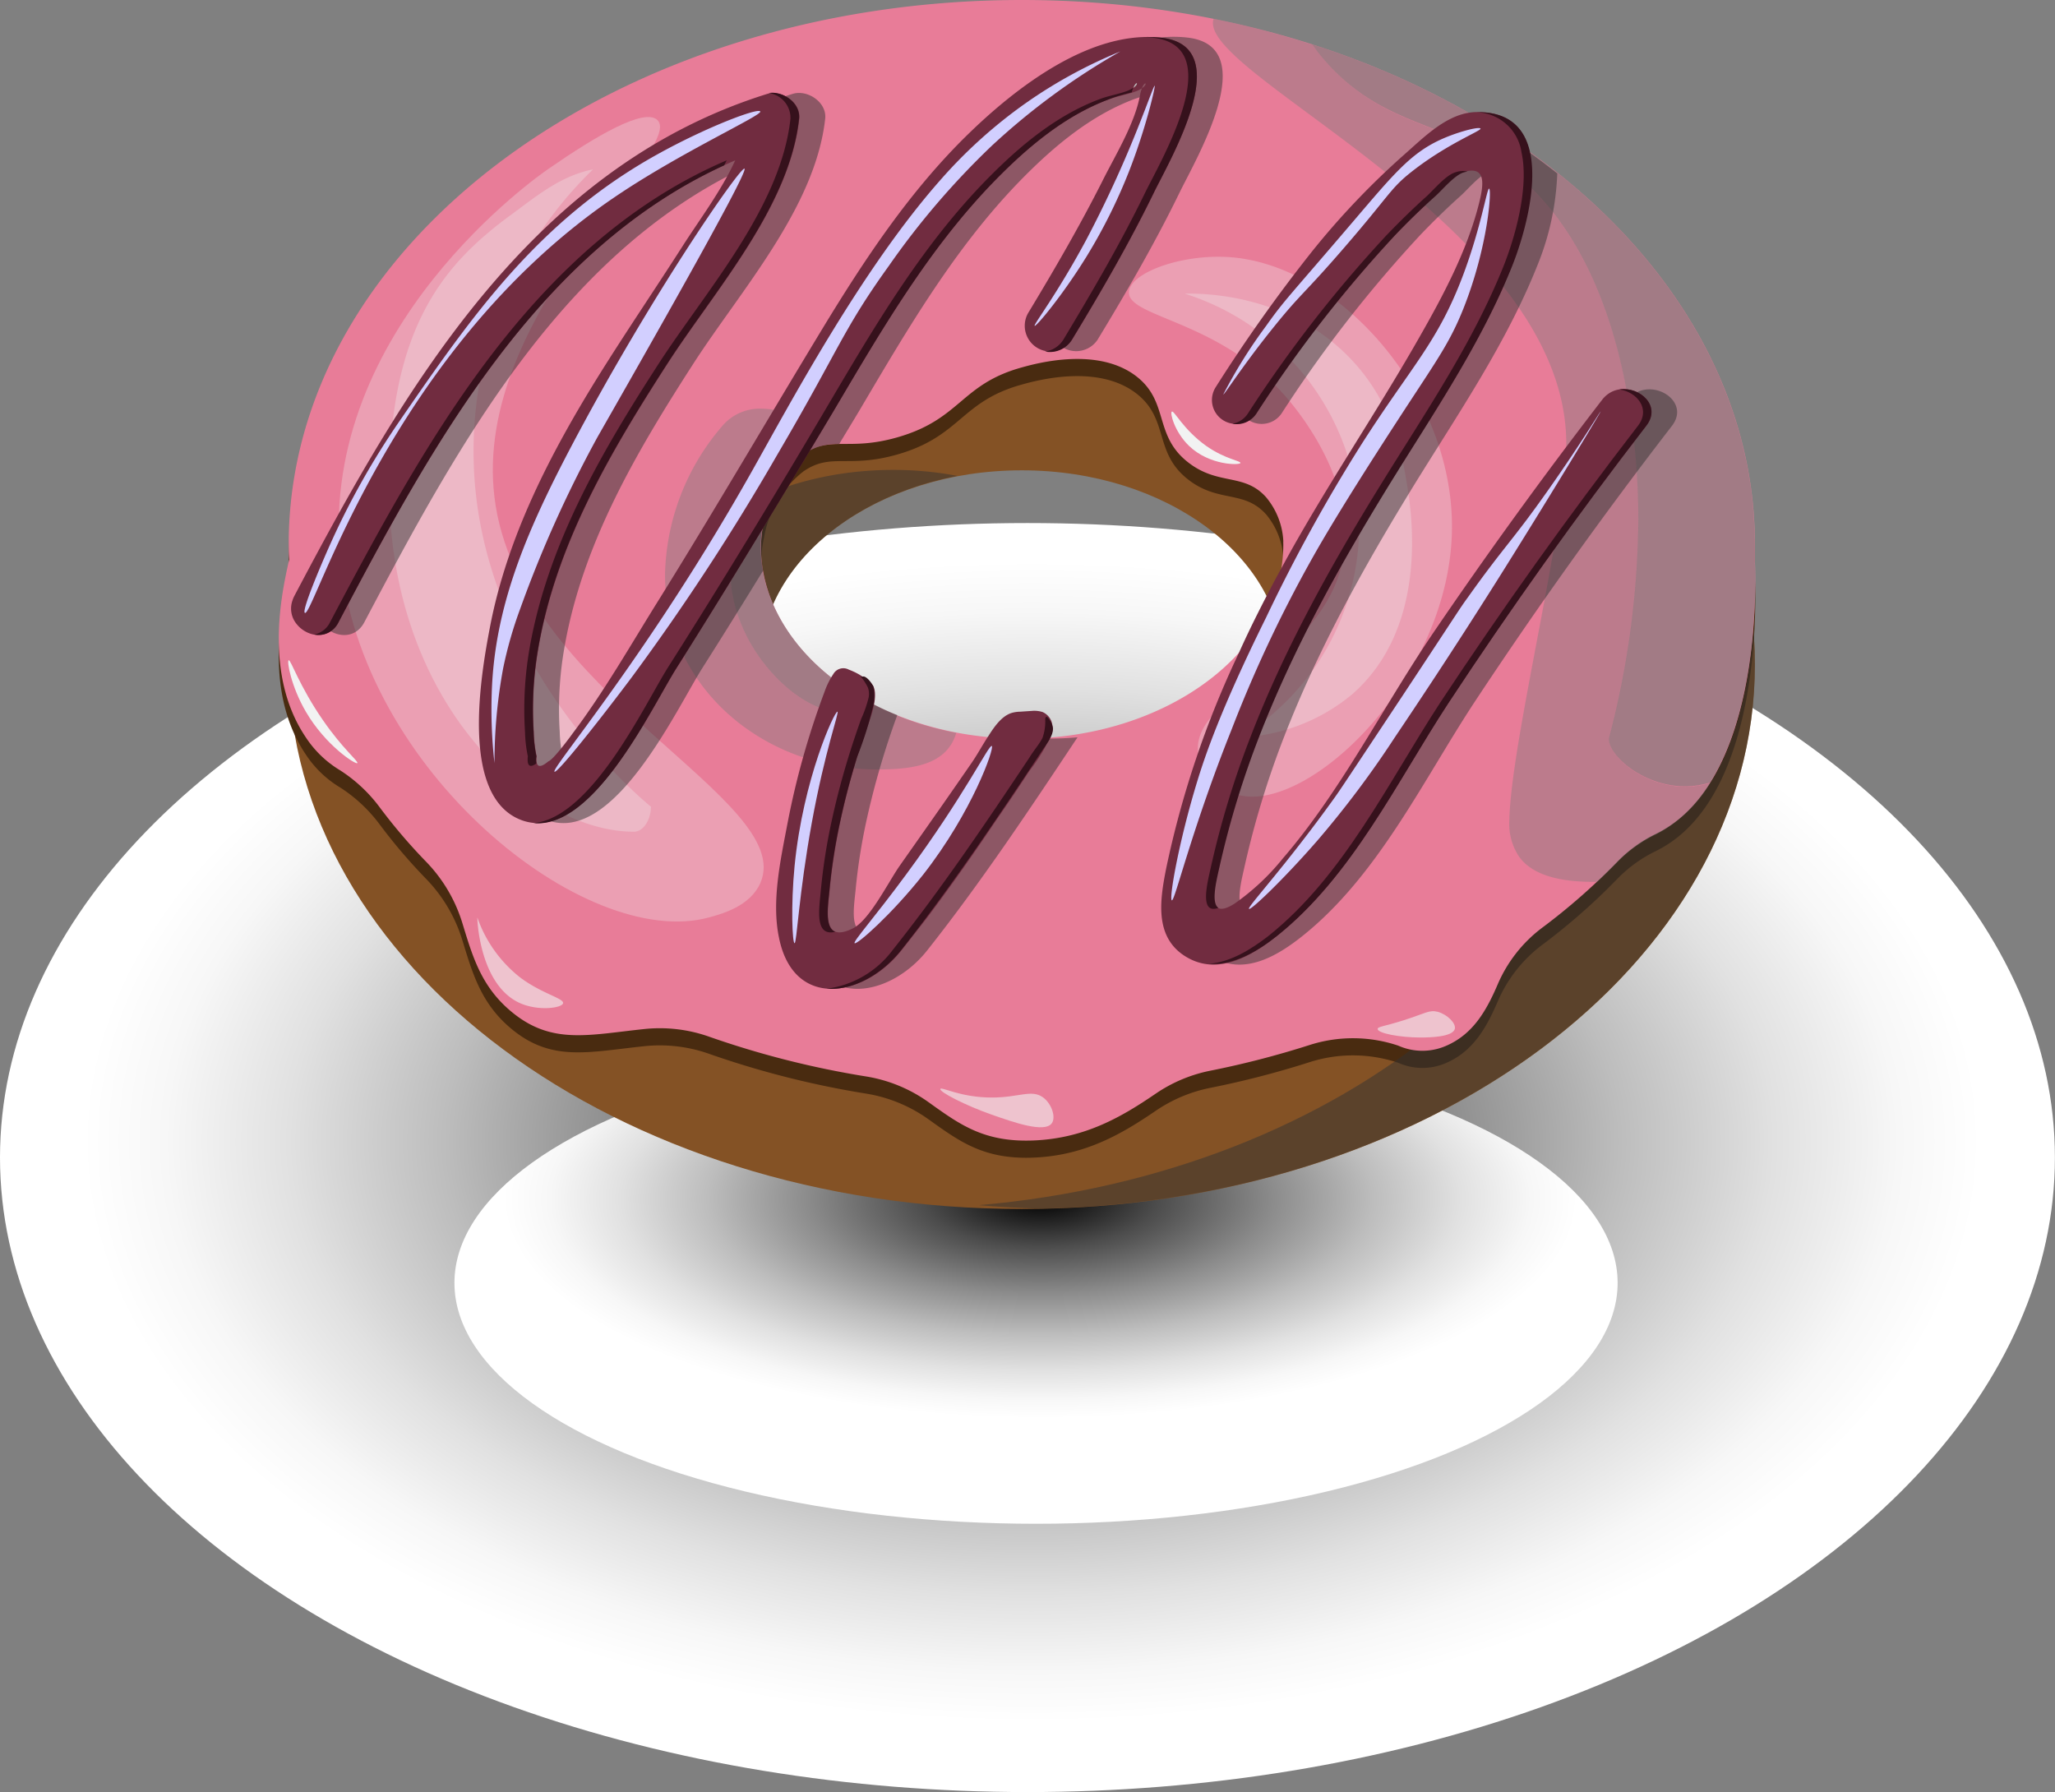 <svg xmlns="http://www.w3.org/2000/svg" xmlns:xlink="http://www.w3.org/1999/xlink" viewBox="0 0 239.67 209"><rect x="0" y="0" width="239.67" height="209" fill="#808080" stroke="none"/><defs><style>.cls-1{isolation:isolate;}.cls-10,.cls-2,.cls-3,.cls-6{mix-blend-mode:multiply;}.cls-2{fill:url(#radial-gradient);}.cls-3{fill:url(#radial-gradient-2);}.cls-4{fill:#845225;}.cls-5{fill:#492b10;}.cls-6{opacity:0.5;}.cls-7{fill:#323232;}.cls-8{fill:#e87c98;}.cls-15,.cls-16,.cls-17,.cls-9{fill:#f2f2f2;}.cls-9{opacity:0.3;}.cls-15,.cls-9{mix-blend-mode:screen;}.cls-10{fill:#7b7b7b;opacity:0.4;}.cls-11{fill:#712c40;}.cls-12{fill:#36111c;}.cls-13{fill:#bfbfbf;}.cls-14{fill:#d2cfff;}.cls-15,.cls-16{opacity:0.6;}</style><radialGradient id="radial-gradient" cx="117.23" cy="542.62" r="116.83" gradientTransform="translate(-0.41 -208.7) scale(1.03 0.63)" gradientUnits="userSpaceOnUse"><stop offset="0"/><stop offset="0.2" stop-color="#4c4c4c"/><stop offset="0.4" stop-color="#8c8c8c"/><stop offset="0.57" stop-color="#bdbdbd"/><stop offset="0.72" stop-color="#e1e1e1"/><stop offset="0.84" stop-color="#f7f7f7"/><stop offset="0.92" stop-color="#fff"/></radialGradient><radialGradient id="radial-gradient-2" cx="118.2" cy="2082.18" r="66.13" gradientTransform="translate(-0.41 -734.68) scale(1.03 0.42)" xlink:href="#radial-gradient"/></defs><title>Ресурс 5</title><g class="cls-1"><g id="Слой_2" data-name="Слой 2"><g id="elements"><ellipse class="cls-2" cx="119.83" cy="135" rx="119.83" ry="74"/><ellipse class="cls-3" cx="120.83" cy="149.62" rx="67.83" ry="28.09"/><path class="cls-4" d="M119.17,14c-47.22,0-85.5,28.43-85.5,63.5S71.95,141,119.17,141s85.5-28.43,85.5-63.5S166.39,14,119.17,14Zm0,86.15c-16.84,0-30.5-10.14-30.5-22.65s13.66-22.65,30.5-22.65S149.67,65,149.67,77.5,136,100.15,119.17,100.15Z"/><path class="cls-5" d="M204.67,67.5c0-.18,0-.36,0-.54,0-.49,0-1,0-1.46,0-35.07-38.28-63.5-85.5-63.5s-85.5,28.43-85.5,63.5c0,.59,0,1.17.06,1.75l-.06.25c-.83,3.77-2.92,13.2,2,20.5a12.44,12.44,0,0,0,4,3.84,17.57,17.57,0,0,1,4.64,4.35,64.52,64.52,0,0,0,5.33,6.25,17.71,17.71,0,0,1,4.24,7.07c1.21,3.93,2.18,7.51,5.78,10.49,4.7,3.9,9,2.68,15.6,2a17.27,17.27,0,0,1,7.38.88A106.2,106.2,0,0,0,101,127.54a17.23,17.23,0,0,1,7.29,3c3.69,2.64,6.53,4.74,12.41,4.46s10.1-2.73,14.07-5.44a17.31,17.31,0,0,1,6.39-2.69,106.14,106.14,0,0,0,11.59-3,16.57,16.57,0,0,1,10.33.08,6.91,6.91,0,0,0,5.62,0c3.09-1.35,4.65-4.05,6-7.21a16.26,16.26,0,0,1,5.25-6.61,73.38,73.38,0,0,0,8.75-7.71,15.93,15.93,0,0,1,4.47-3.19l.53-.28C205.7,92.35,204.74,69,204.67,67.5Zm-55-2c0,12.51-13.66,22.65-30.5,22.65C103.75,88.15,91,79.66,89,68.63a15,15,0,0,1,.1-5.91A12.47,12.47,0,0,1,93.67,55c3.24-2.26,5.22-.34,11-2,7.4-2.12,7.36-6.18,14.5-8.15,1.72-.48,9-2.49,13.5,1.15,3.7,3,1.87,6.87,6,10,3.49,2.65,6.45,1.14,9,4a8.65,8.65,0,0,1,2,5.09C149.66,65.23,149.67,65.36,149.67,65.5Z"/><g class="cls-6"><path class="cls-7" d="M204.67,77.5c0-34.53-37.12-62.61-83.34-63.46q-3.62.09-7.16.41c42.51,3.68,75.5,30.5,75.5,63.05s-33,59.37-75.5,63.05q3.54.31,7.16.41C167.55,140.11,204.67,112,204.67,77.5Z"/></g><g class="cls-6"><path class="cls-7" d="M88.67,77.5c0-10.58,9.77-19.47,23-22a40.45,40.45,0,0,0-7.48-.7c-16.84,0-30.5,10.14-30.5,22.65s13.66,22.65,30.5,22.65a40.45,40.45,0,0,0,7.48-.7C98.44,97,88.67,88.08,88.67,77.5Z"/></g><path class="cls-8" d="M204.67,65.5c0-.18,0-.36,0-.54,0-.49,0-1,0-1.46,0-35.07-38.28-63.5-85.5-63.5s-85.5,28.43-85.5,63.5c0,.59,0,1.17.06,1.75l-.06.25c-.83,3.77-2.92,13.2,2,20.5a12.44,12.44,0,0,0,4,3.84,17.57,17.57,0,0,1,4.64,4.35,64.52,64.52,0,0,0,5.33,6.25,17.71,17.71,0,0,1,4.24,7.07c1.21,3.93,2.18,7.51,5.78,10.49,4.7,3.9,9,2.68,15.6,2a17.27,17.27,0,0,1,7.38.88A106.2,106.2,0,0,0,101,125.54a17.23,17.23,0,0,1,7.29,3c3.69,2.64,6.53,4.74,12.41,4.46s10.1-2.73,14.07-5.44a17.31,17.31,0,0,1,6.39-2.69,106.14,106.14,0,0,0,11.59-3,16.57,16.57,0,0,1,10.33.08,6.91,6.91,0,0,0,5.62,0c3.09-1.35,4.65-4.05,6-7.21a16.26,16.26,0,0,1,5.25-6.61,73.38,73.38,0,0,0,8.75-7.71,15.93,15.93,0,0,1,4.47-3.19l.53-.28C205.7,90.35,204.74,67,204.67,65.5Zm-55-2c0,12.51-13.66,22.65-30.5,22.65C103.75,86.15,91,77.66,89,66.63a15,15,0,0,1,.1-5.91A12.47,12.47,0,0,1,93.67,53c3.24-2.26,5.22-.34,11-2,7.4-2.12,7.36-6.18,14.5-8.15,1.72-.48,9-2.49,13.5,1.15,3.7,3,1.87,6.87,6,10,3.49,2.65,6.45,1.14,9,4a8.65,8.65,0,0,1,2,5.09C149.66,63.23,149.67,63.36,149.67,63.5Z"/><path class="cls-9" d="M64,19.67c-1.1.74-26.75,18.57-24.33,45.17C42,90,68.32,110.91,82.67,107c1.54-.42,4.81-1.31,6-4,4.33-9.78-28.22-22.18-31-45C55.05,36.58,80,17.24,76.67,14,75.14,12.53,69.44,15.9,64,19.67Z"/><path class="cls-9" d="M149.6,45.86c1.83,2,8.64,10.3,7.07,19.14-2.16,12.16-18.52,16.24-16.85,23.27a6.6,6.6,0,0,0,4.65,4.45c8.17,2.11,24.71-13.61,24.87-31.08.14-15.73-13-30.56-25.67-31.63-5.65-.48-11.8,1.74-12,4C131.4,37,141.91,37.27,149.6,45.86Z"/><path class="cls-9" d="M59.67,25c-7.56,5.54-14.28,12.8-14.28,31.72C45.38,82.37,62.25,97,73.92,97c1.2,0,2-1.53,2-2.92,0,0-20.69-16.47-20.69-41.41A45.64,45.64,0,0,1,69.17,19.75C65.42,20.5,62.69,22.78,59.67,25Z"/><path class="cls-9" d="M138.17,34.25a29.1,29.1,0,0,1,20.33,26A28.93,28.93,0,0,1,144.67,86a21.85,21.85,0,0,0,13-5c9.19-8,6.9-21.7,6.39-24.72-.57-3.39-1.61-9.17-6.39-14.28C150.34,34.17,140.11,34.21,138.17,34.25Z"/><path class="cls-10" d="M97.87,83C93.06,83,85.2,75.48,85.2,66.64a15.87,15.87,0,0,1,1.72-7.14,1.3,1.3,0,0,1,.83-.6.17.17,0,0,1,.17.1q.51,1.11,1.07,2.16c0-.15,0-.3.07-.45A12.47,12.47,0,0,1,93.67,53l.17-.1c-.26-3.25-1.32-5.24-5.18-5.24a5.72,5.72,0,0,0-4.48,2.09A27.37,27.37,0,0,0,77.56,67c0,12.91,11.2,22.74,24.82,22.74,4.42,0,8.08-.67,9.15-4.27a35.82,35.82,0,0,1-10.37-3.65A4.68,4.68,0,0,1,97.87,83Z"/><path class="cls-10" d="M182.67,52c-.1,9.55-6.5,34.8-6.64,43.71a6.85,6.85,0,0,0,1.18,4.26c1.28,1.72,3.83,2.88,8.65,2.88l.41,0c.82-.77,1.62-1.55,2.4-2.35a15.93,15.93,0,0,1,4.47-3.19l.53-.28a16.09,16.09,0,0,0,5.79-5.73,10.21,10.21,0,0,1-2.87.45c-4.87,0-8.93-3.52-8.93-5.53a102.86,102.86,0,0,0,3.44-25.6c0-8.61-1.47-31.84-16.38-41.83-7.28-4.88-14.45-4.31-21-12.75L153,5.19a106,106,0,0,0-11.46-3C139.33,8.61,182.94,26.47,182.67,52Z"/><path class="cls-10" d="M87.74,58.9a1.3,1.3,0,0,0-.83.6,15.87,15.87,0,0,0-1.72,7.14C85.2,75.48,93.06,83,97.87,83a4.68,4.68,0,0,0,3.29-1.21c-6.5-3.54-11-8.95-12.2-15.16a15,15,0,0,1,0-5.46q-.55-1.06-1.07-2.16A.17.17,0,0,0,87.74,58.9Z"/><path class="cls-10" d="M87.74,58.9a1.3,1.3,0,0,0-.83.6,15.87,15.87,0,0,0-1.72,7.14C85.2,75.48,93.06,83,97.87,83a4.68,4.68,0,0,0,3.29-1.21c-6.5-3.54-11-8.95-12.2-15.16a15,15,0,0,1,0-5.46q-.55-1.06-1.07-2.16A.17.17,0,0,0,87.74,58.9Z"/><path class="cls-10" d="M174.7,18.75c14.92,10,16.38,33.22,16.38,41.83a102.86,102.86,0,0,1-3.44,25.6c0,2,4.06,5.53,8.93,5.53a10.21,10.21,0,0,0,2.87-.45c5.89-9.44,5.28-24.6,5.21-25.77,0-.18,0-.36,0-.54,0-.49,0-1,0-1.46,0-26.13-21.26-48.57-51.63-58.31l.63.81C160.25,14.44,167.42,13.87,174.7,18.75Z"/><path class="cls-10" d="M174.7,18.75c14.92,10,16.38,33.22,16.38,41.83a102.86,102.86,0,0,1-3.44,25.6c0,2,4.06,5.53,8.93,5.53a10.21,10.21,0,0,0,2.87-.45c5.89-9.44,5.28-24.6,5.21-25.77,0-.18,0-.36,0-.54,0-.49,0-1,0-1.46,0-26.13-21.26-48.57-51.63-58.31l.63.81C160.25,14.44,167.42,13.87,174.7,18.75Z"/><g class="cls-6"><path class="cls-7" d="M156.05,29.37A181.61,181.61,0,0,0,144.8,45.13a2.78,2.78,0,0,0,.48,3.6l0,0a2.81,2.81,0,0,0,4.2-.53,150.23,150.23,0,0,1,16.18-20.81c1.51-1.58,3.08-3.11,4.71-4.57.82-.73,2.22-2.45,3.31-2.76,2.6-.76,2.42,1.26,1.82,3.64-1.39,5.54-4.19,10.78-7,15.7C163.32,48.5,157.4,57.1,152.43,66.3c-.2.36-.4.72-.6,1.09-1.51,2.85-3,5.76-4.32,8.71A112.09,112.09,0,0,0,139,101.32c-.71,3.61-1.42,8,2.32,10.26s7.64-.08,10.56-2.4c8.78-7,14-18,20-27.16Q182.85,65.4,195,49.66c2.36-3.06-2.85-6-5.18-3q-10.41,13.5-20,27.63c-5.72,8.5-10.54,18.09-17.24,25.86a27.29,27.29,0,0,1-5.62,5.26c-3.45,2.21-2.3-2.15-1.84-4.22a105.07,105.07,0,0,1,4.65-15.28c4-10.31,9.4-20,15.2-29.42,5.12-8.3,10.67-16.38,14.31-25.48a31.31,31.31,0,0,0,2.34-10.78,81.78,81.78,0,0,0-9.32-6.4,26.38,26.38,0,0,0-5.59,4.26A91.63,91.63,0,0,0,156.05,29.37Z"/></g><g class="cls-6"><path class="cls-7" d="M89.06,60.71A12.47,12.47,0,0,1,93.67,53a6.76,6.76,0,0,1,4.21-1.22c.76-1.28,1.54-2.54,2.3-3.82l.16-.27c5.53-9.36,11.08-18.88,18.73-26.71,3.78-3.86,8.12-7.52,13.24-9.43,1-.37,2.06-.54,3.06-.9a3.39,3.39,0,0,0,.81-.4c.36-.93.76-.53,0,0a4.37,4.37,0,0,0-.22.8c-.61,3.35-2.88,7-4.4,10.05-2.66,5.27-5.63,10.37-8.68,15.42a3,3,0,0,0,5.13,3.1c3.39-5.59,6.68-11.25,9.54-17.12,1.94-4,9.72-17.05,1-18.11-8.27-1-17,5.78-22.52,11.14-6.85,6.64-12.19,14.71-17.12,22.83-6.36,10.49-12.53,21.09-19,31.49-3.29,5.26-6.42,10.79-10.16,15.74.15-.19-2.17,3-2.76,3.17q-1.58,1.33-1.38-.57a15.58,15.58,0,0,1-.33-2.84,41.39,41.39,0,0,1,.54-9.79c2.11-12.23,8.5-23,15.15-33.31,5.47-8.44,14.14-18.11,15.27-28.41.21-1.93-2.09-3.43-3.8-2.89C64.78,19.62,50,45.5,37.31,69.54a3.32,3.32,0,0,0-.2.49,2.83,2.83,0,0,0,.47,2.73c1.19,1.53,3.75,2,4.91-.19C53.55,51.64,66.15,28.39,88.75,18.7c-1.64,3.59-4.27,7.06-6.17,10.05-3.2,5-6.57,9.95-9.72,15-5.63,9.06-10.68,18.78-12.71,29.35-1.05,5.48-3.62,20,3.79,22.59,7.71,2.68,15-13.1,18-17.82q3.57-5.63,7.06-11.32A15,15,0,0,1,89.06,60.71Z"/></g><g class="cls-6"><path class="cls-7" d="M118.26,86.14Q115.64,90,113,93.78q-2.5,3.57-5,7.12c-1.29,1.81-3.52,6.34-5.45,7.34-3.7,1.9-3-2.07-2.77-4.38a67.44,67.44,0,0,1,1.24-8,94.31,94.31,0,0,1,3.63-12.46,32.46,32.46,0,0,1-5.38-2.77A93.91,93.91,0,0,0,94.85,96c-.8,4.21-1.89,9.08-1,13.35,1.71,8.5,10,6.95,14.32,1.45,6.25-7.9,11.9-16.39,17.5-24.81-1.14.1-2.29.15-3.46.15-.46,0-.91,0-1.36,0s-1.09,0-1.64,0Z"/></g><path class="cls-11" d="M186.85,46.63q-10.41,13.5-20,27.63c-5.72,8.5-10.54,18.09-17.24,25.86a27.29,27.29,0,0,1-5.62,5.26c-3.45,2.21-2.3-2.15-1.84-4.22a105.07,105.07,0,0,1,4.65-15.28c4-10.31,9.4-20,15.2-29.42,5.12-8.3,10.67-16.38,14.31-25.48,1.22-3.06,3-9,2.08-13.23-.61-2.78-2.4-4.78-6.32-4.68a5.87,5.87,0,0,0-.83.09c-2.91.5-5.41,3.07-7.5,4.9a91.63,91.63,0,0,0-10.74,11.29A181.61,181.61,0,0,0,141.8,45.13a2.78,2.78,0,0,0,.48,3.6l0,0a2.81,2.81,0,0,0,4.2-.53,150.23,150.23,0,0,1,16.18-20.81c1.51-1.58,3.08-3.11,4.71-4.57.82-.73,2.22-2.45,3.31-2.76,2.6-.76,2.42,1.26,1.82,3.64-1.39,5.54-4.19,10.78-7,15.7C160.32,48.5,154.4,57.1,149.43,66.3c-.2.36-.4.72-.6,1.09-1.51,2.85-3,5.76-4.32,8.71A112.09,112.09,0,0,0,136,101.32c-.71,3.61-1.42,8,2.32,10.26s7.64-.08,10.56-2.4c8.78-7,14-18,20-27.16Q179.85,65.4,192,49.66C194.38,46.6,189.17,43.61,186.85,46.63Z"/><path class="cls-11" d="M135.53,4.41c-8.27-1-17,5.78-22.52,11.14-6.85,6.64-12.19,14.71-17.12,22.83-6.36,10.49-12.53,21.09-19,31.49-3.29,5.26-6.42,10.79-10.16,15.74.15-.19-2.17,3-2.76,3.17q-1.58,1.33-1.38-.57a15.58,15.58,0,0,1-.33-2.84,41.39,41.39,0,0,1,.54-9.79c2.11-12.23,8.5-23,15.15-33.31,5.47-8.44,14.14-18.11,15.27-28.41.21-1.93-2.09-3.43-3.8-2.89C61.78,19.62,47,45.5,34.31,69.54a3.32,3.32,0,0,0-.2.49,2.83,2.83,0,0,0,.47,2.73c1.19,1.53,3.75,2,4.91-.19C50.55,51.64,63.15,28.39,85.75,18.7c-1.64,3.59-4.27,7.06-6.17,10.05-3.2,5-6.57,9.95-9.72,15-5.63,9.06-10.68,18.78-12.71,29.35-1.05,5.48-3.62,20,3.79,22.59,7.71,2.68,15-13.1,18-17.82Q83.89,70,88.74,62,93,55,97.18,48l.16-.27c5.53-9.36,11.08-18.88,18.73-26.71,3.78-3.86,8.12-7.52,13.24-9.43,1-.37,2.06-.54,3.06-.9a3.39,3.39,0,0,0,.81-.4c.36-.93.76-.53,0,0a4.37,4.37,0,0,0-.22.8c-.61,3.35-2.88,7-4.4,10.05-2.66,5.27-5.63,10.37-8.68,15.42a3,3,0,0,0,5.13,3.1c3.39-5.59,6.68-11.25,9.54-17.12C136.48,18.54,144.26,5.47,135.53,4.41Z"/><path class="cls-11" d="M115.24,85.89c-.66,1-1.26,2.13-1.95,3.12q-1.65,2.39-3.31,4.77-2.5,3.57-5,7.12c-1.29,1.81-3.52,6.34-5.45,7.34-3.7,1.9-3-2.07-2.77-4.38a67.44,67.44,0,0,1,1.24-8c.61-2.89,1.39-5.74,2.28-8.55.44-1.4,1-2.77,1.43-4.18.24-.87.58-2.36.11-3.16a2.79,2.79,0,0,0-.95-.87,7.63,7.63,0,0,0-1.87-1,1.34,1.34,0,0,0-1.81.51,9.08,9.08,0,0,0-1,2A93.94,93.94,0,0,0,91.85,96c-.8,4.21-1.89,9.08-1,13.35,1.71,8.5,10,6.95,14.32,1.45q1.5-1.89,3-3.83c2.78-3.69,5.44-7.47,8-11.29q2-2.87,3.88-5.76a21.32,21.32,0,0,0,1.88-2.85c.37-.83.95-1.49.81-2.48a1.94,1.94,0,0,0-1.15-1.55,3.2,3.2,0,0,0-1.25-.13L119,83a3.88,3.88,0,0,0-.92.12C116.8,83.46,115.9,84.86,115.24,85.89Z"/><path class="cls-12" d="M84.46,19.28c.09-.19.2-.39.29-.58-22.6,9.69-35.2,32.94-46.26,53.87A2.62,2.62,0,0,1,36.64,74a2.58,2.58,0,0,0,2.85-1.45C50.33,52,62.67,29.29,84.46,19.28Z"/><path class="cls-13" d="M132.17,10.26c.76-.53.36-.93,0,0Z"/><path class="cls-12" d="M92.19,13.85c-1.13,10.3-9.8,20-15.27,28.41-6.65,10.27-13,21.08-15.15,33.31a41.39,41.39,0,0,0-.54,9.79,15.58,15.58,0,0,0,.33,2.84c-.12,1.13.23,1.4,1,.83a2,2,0,0,1,0-.83,15.58,15.58,0,0,1-.33-2.84,41.39,41.39,0,0,1,.54-9.79c2.11-12.23,8.5-23,15.15-33.31,5.47-8.44,14.14-18.11,15.27-28.41.2-1.83-1.87-3.28-3.55-3A2.93,2.93,0,0,1,92.19,13.85Z"/><path class="cls-12" d="M132,10.76a4.17,4.17,0,0,1,.15-.51,3.39,3.39,0,0,1-.81.4c-1,.36-2.06.52-3.06.9-5.13,1.91-9.47,5.57-13.24,9.43-7.65,7.82-13.2,17.35-18.73,26.71l-.16.27Q92,55,87.74,62q-4.86,8-9.85,15.86C75.2,82.13,69.05,95.34,62.23,96c7.22.67,13.84-13.64,16.67-18.1Q83.89,70,88.74,62,93,55,97.18,48l.16-.27c5.53-9.36,11.08-18.88,18.73-26.71,3.78-3.86,8.12-7.52,13.24-9.43C130.19,11.22,131.12,11,132,10.76Z"/><path class="cls-12" d="M135.53,4.41a14,14,0,0,0-2.14-.07c.38,0,.76,0,1.14.07,8.73,1.05.95,14.12-1,18.11C130.68,28.39,127.39,34,124,39.64A3,3,0,0,1,121.87,41a3.07,3.07,0,0,0,.46.05A3,3,0,0,0,125,39.64c3.39-5.59,6.68-11.25,9.54-17.12C136.48,18.54,144.26,5.47,135.53,4.41Z"/><path class="cls-12" d="M177.45,17.77c.93,4.21-.86,10.18-2.08,13.23-3.64,9.1-9.19,17.18-14.31,25.48-5.8,9.39-11.22,19.1-15.2,29.42a105.07,105.07,0,0,0-4.65,15.28c-.41,1.85-1.36,5.51.89,4.7-.89-.59-.22-3.22.11-4.7a105.07,105.07,0,0,1,4.65-15.28c4-10.31,9.4-20,15.2-29.42,5.12-8.3,10.67-16.38,14.31-25.48,1.22-3.06,3-9,2.08-13.23-.61-2.78-2.4-4.78-6.32-4.68l-.27,0A5.47,5.47,0,0,1,177.45,17.77Z"/><path class="cls-12" d="M169.73,20.1c-1.09.32-2.49,2-3.31,2.76-1.63,1.46-3.2,3-4.71,4.57a150.23,150.23,0,0,0-16.18,20.81,2.73,2.73,0,0,1-1.8,1.18,2.75,2.75,0,0,0,2.8-1.18,150.23,150.23,0,0,1,16.18-20.81c1.51-1.58,3.08-3.11,4.71-4.57.82-.73,2.22-2.45,3.31-2.76l.41-.1A2.55,2.55,0,0,0,169.73,20.1Z"/><path class="cls-12" d="M188.87,45.42c2,.28,3.7,2.24,2.16,4.24Q178.88,65.41,167.93,82c-6,9.21-11.23,20.17-20,27.16-2,1.55-4.41,3.05-6.91,3.24,2.83.22,5.69-1.47,7.91-3.24,8.78-7,14-18,20-27.16Q179.85,65.4,192,49.66C193.82,47.33,191.24,45.06,188.87,45.42Z"/><path class="cls-12" d="M121.58,86.07l-.07.13c-.4.72-1,1.4-1.41,2.09-5.1,7.66-10.26,15.3-16,22.52a11.43,11.43,0,0,1-7.69,4.5c3,.23,6.37-1.58,8.69-4.5q1.36-1.72,2.69-3.48c2.77-3.67,5.42-7.43,8-11.22q1.95-2.85,3.86-5.72l1.91-2.87c.46-.69,1.32-1.75,1.24-2.63a2.41,2.41,0,0,0-.61-1.2.21.21,0,0,0-.11-.09c-.12,0-.17.14-.18.27A5.74,5.74,0,0,1,121.58,86.07Z"/><path class="cls-12" d="M100.64,78.9l-.31.06c.23,0,.83,1.06.9,1.25a2.22,2.22,0,0,1,.08,1.12,13.66,13.66,0,0,1-.87,2.5q-.7,1.95-1.32,3.92c-.84,2.67-1.56,5.38-2.15,8.12a67.44,67.44,0,0,0-1.24,8c-.18,2.06-.77,5.41,1.69,4.8-1.28-.48-.85-3.09-.69-4.8a67.44,67.44,0,0,1,1.24-8c.55-2.57,1.22-5.1,2-7.61a43.49,43.49,0,0,0,1.85-5.83,5.36,5.36,0,0,0,.06-2.29C101.77,79.78,101.08,78.82,100.64,78.9Z"/><path class="cls-14" d="M35.56,71.48c1,.5,10-30.77,36.11-48.48,7.66-5.21,17.23-9.54,17-10s-6.2,1.78-12,5C62.78,25.71,55,36.9,46.67,49A90.65,90.65,0,0,0,38.5,63.5C37.43,65.89,35.14,71.27,35.56,71.48Z"/><path class="cls-14" d="M86.83,19.67c-.45-.29-10.9,14.75-20.17,32.33-5.34,10.14-9,18.82-9.31,28.83A56.28,56.28,0,0,0,57.67,89a60.66,60.66,0,0,1,1-11,47.2,47.2,0,0,1,2-7,140.82,140.82,0,0,1,9-20C74.09,43.25,87.38,20,86.83,19.67Z"/><path class="cls-14" d="M64.67,90c-.47-.34,10.95-13.62,23-35,4.36-7.73,12.75-23.53,22-34a56.58,56.58,0,0,1,10-9,55.87,55.87,0,0,1,11-6,80.28,80.28,0,0,0-15,11,91.83,91.83,0,0,0-12,14c-5.42,7.54-5.69,9.53-13,22a272.82,272.82,0,0,1-17,26C70.25,83.57,65,90.24,64.67,90Z"/><path class="cls-14" d="M120.67,38c-.17-.12,2.6-3.67,6-10a134.38,134.38,0,0,0,6-13c1.24-3.09,1.89-5,2-5s-1,4.91-3,10a63.1,63.1,0,0,1-5,10C123.86,34.54,120.84,38.12,120.67,38Z"/><path class="cls-14" d="M97.67,83c-.32-.1-4,7.81-5,18-.45,4.64-.26,9,0,9s.49-5.69,2-14C96.22,87.47,97.9,83.07,97.67,83Z"/><path class="cls-14" d="M99.67,110c-.21-.19,2.32-3,6-8,6.89-9.33,9.65-15.19,10-15s-2.28,7.7-8,15C104,106.64,99.92,110.23,99.67,110Z"/><path class="cls-14" d="M142.67,46a57.94,57.94,0,0,1,5-8c2.12-3,2.66-3.4,10-12,5.12-6,7.05-8.38,11-10,1.84-.75,3.89-1.25,4-1s-3.89,1.77-8,5c-2.55,2-2.5,2.65-8,9-4.56,5.27-4.94,5.21-8,9C144.9,42.66,142.78,46.08,142.67,46Z"/><path class="cls-14" d="M173.67,22c-.25-.05-.9,4.37-3,10-3,8-6,10.58-12,20a192.15,192.15,0,0,0-11,20c-5.37,10.83-7.2,16.4-8,19-2.21,7.19-3.36,13.9-3,14s2.28-8.2,7-20a154.07,154.07,0,0,1,10-21c3.24-5.61,7.93-12.82,10-16,4-6.13,5.43-8.08,7-12C173.54,28.8,174,22.07,173.67,22Z"/><path class="cls-14" d="M145.67,106c-.24-.21,4.16-4.85,10-13,.71-1,1-1.45,8-12,6.61-10,6.55-10,7.58-11.41,4.2-5.91,5.18-6.55,9.42-12.59,3.76-5.35,5.94-9,6-9s-5.32,8.92-11,18c-1.77,2.83-6.56,10.45-13,20a114.22,114.22,0,0,1-9,12C149.81,102.44,145.88,106.2,145.67,106Z"/><path class="cls-15" d="M55.67,107c0,.88.47,8,5,10,2.14.94,4.88.57,5,0s-2.47-1.1-5-3A15.3,15.3,0,0,1,55.67,107Z"/><path class="cls-16" d="M109.67,127c-.13.34,2.87,1.9,6,3,2.54.89,6.16,2.17,7,1,.5-.7,0-2.25-1-3-1.34-1-2.81,0-6,0C112,128,109.78,126.7,109.67,127Z"/><path class="cls-16" d="M160.67,120c0,.51,2.62,1,5,1,1.07,0,3.76-.06,4-1,.17-.66-.88-1.7-2-2-1-.25-1.44.19-4,1C161.42,119.71,160.67,119.73,160.67,120Z"/><path class="cls-17" d="M136.67,48c-.25.15.32,2.38,2,4,2.4,2.31,5.93,2.26,6,2s-1.76-.43-4-2C138,50.09,136.93,47.84,136.67,48Z"/><path class="cls-17" d="M33.67,77c-.24.09.29,3.08,2,6,2.3,3.95,5.81,6.19,6,6s-1.7-1.66-4-5C34.9,80,33.91,76.9,33.67,77Z"/></g></g></g></svg>